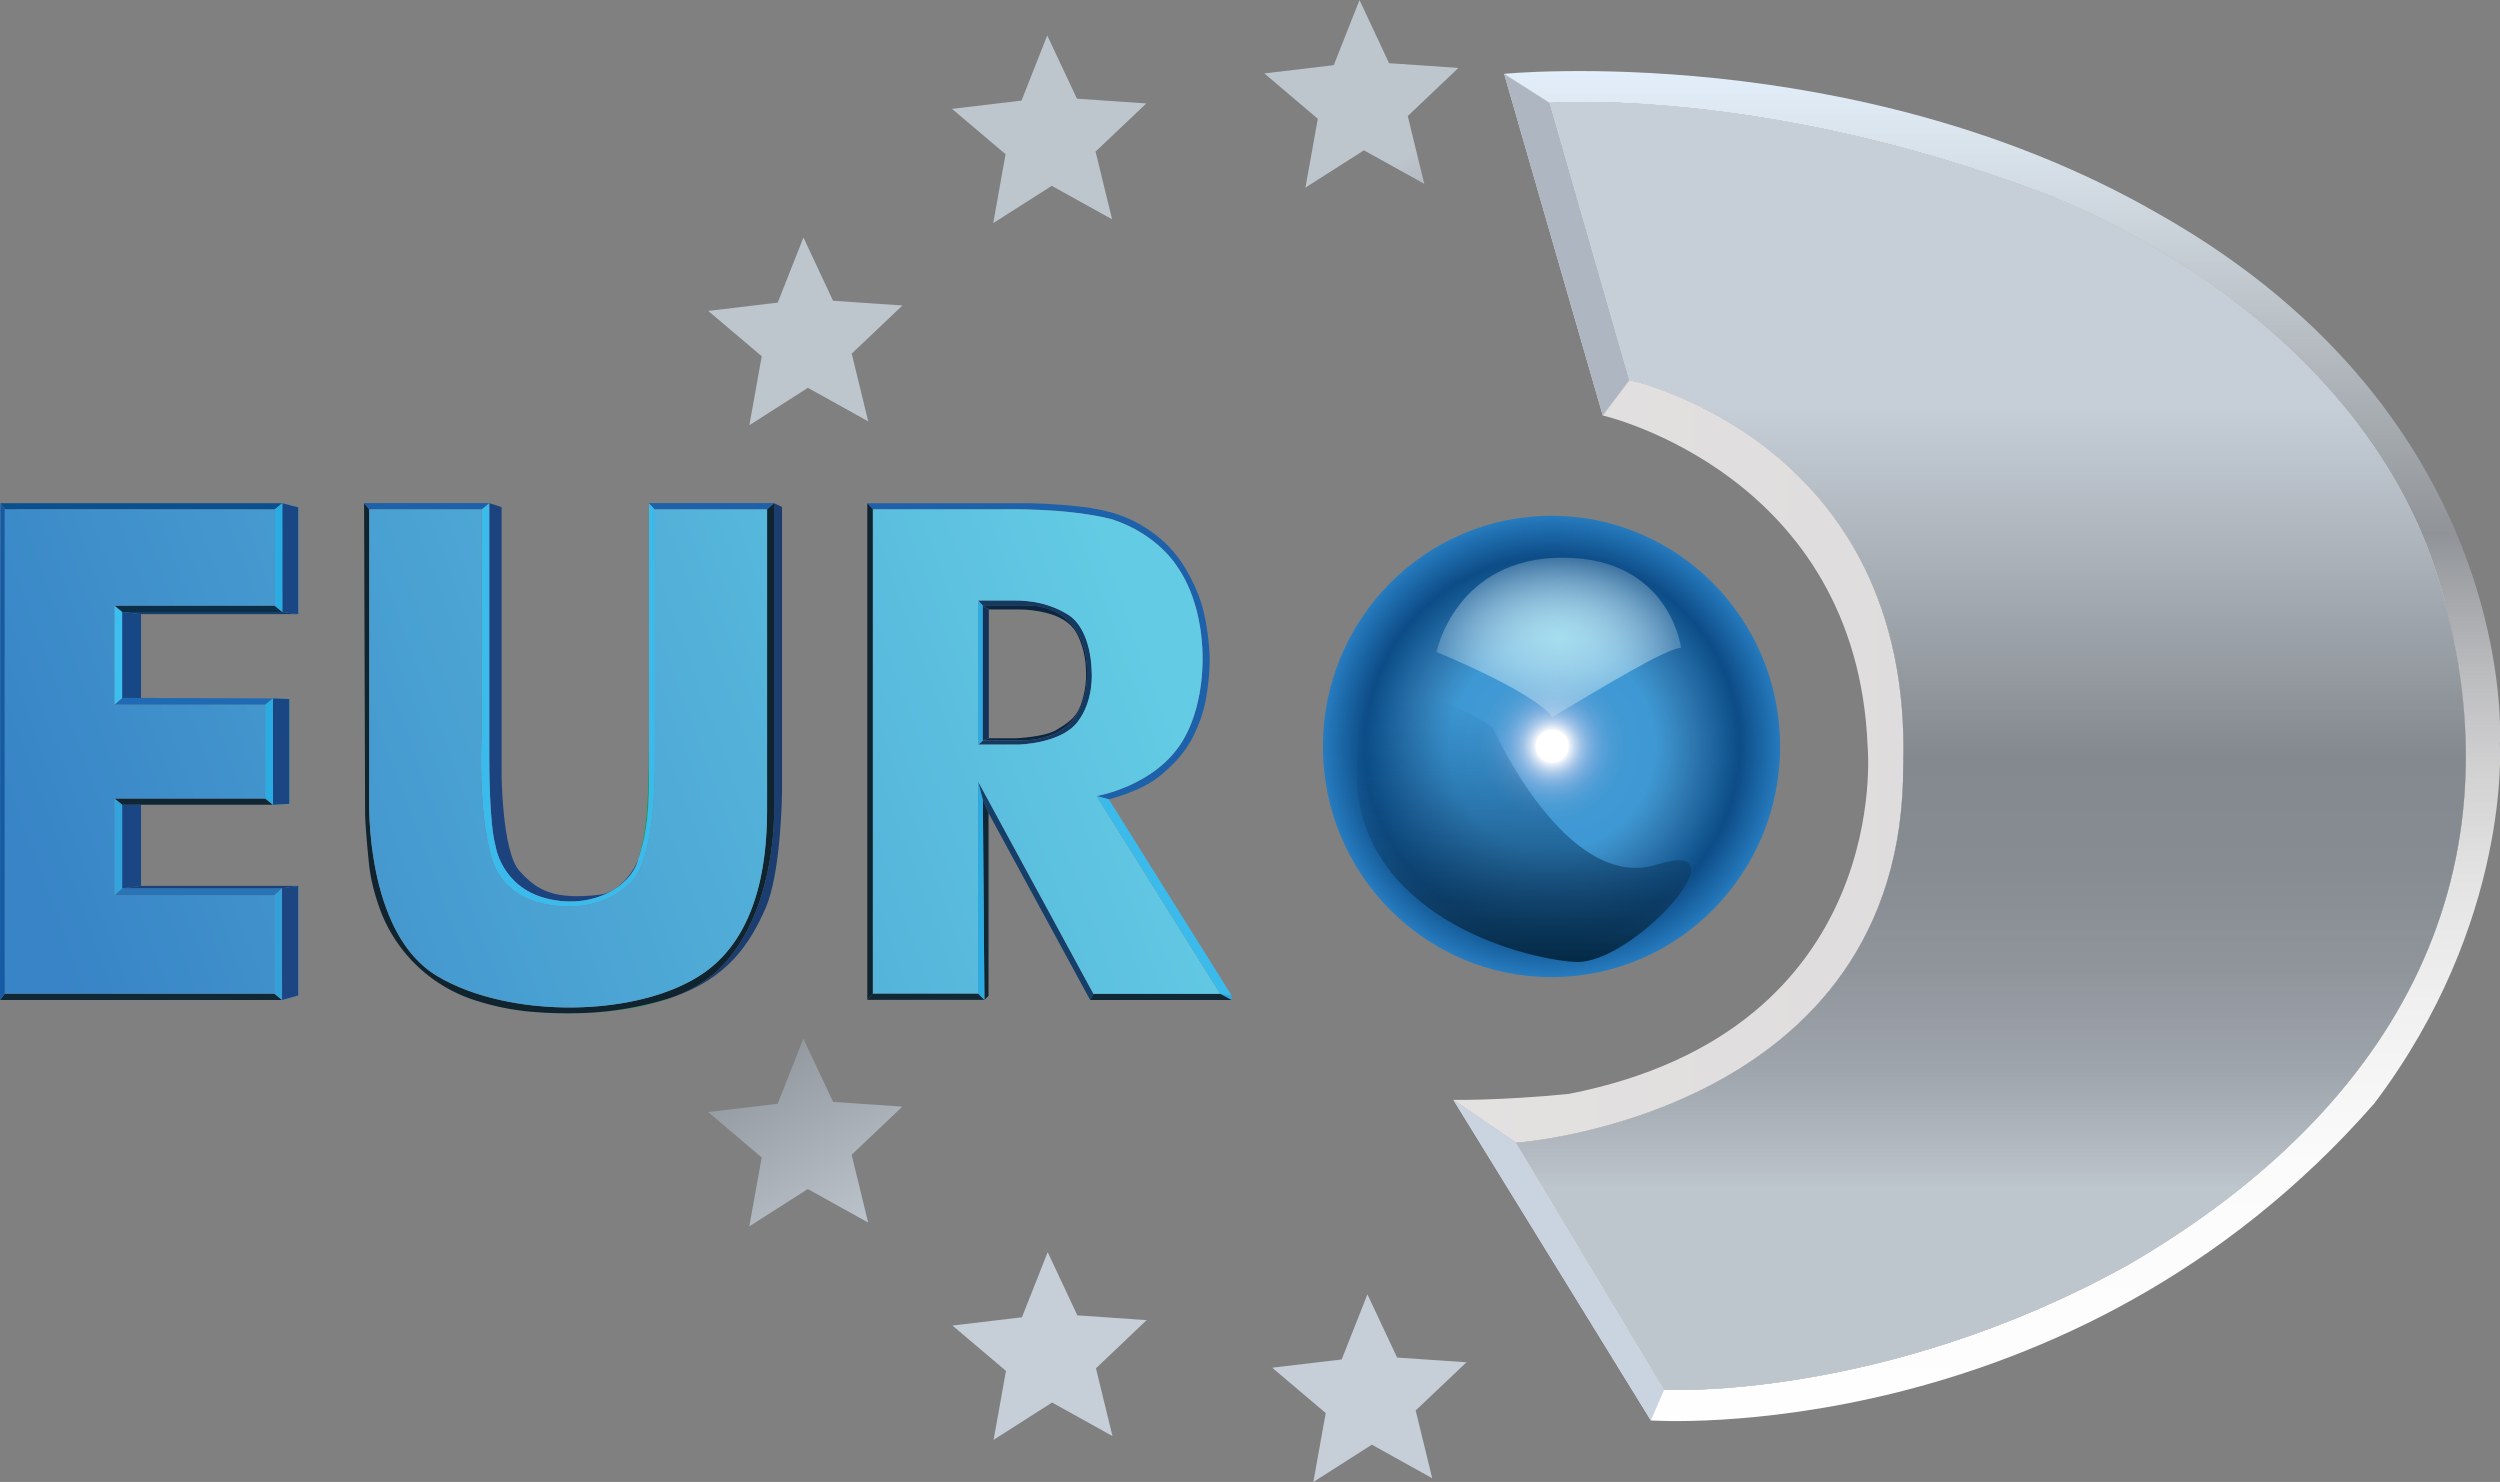 <svg width="800" height="474.21" version="1.1" viewBox="0 0 800 474.21" xmlns="http://www.w3.org/2000/svg">
 <rect x="0" y="0" width="800" height="474.21" fill="#808080" stroke="none"/>
 <defs>
  <linearGradient id="b" x1="41.955" x2="49.607" y1="3.42" y2="29.553" gradientTransform="scale(.715 1.398)" gradientUnits="userSpaceOnUse">
   <stop stop-color="#BDC5CD" offset=".158"/>
   <stop stop-color="#B8BFC7" offset=".171"/>
   <stop stop-color="#9FA5AC" offset=".248"/>
   <stop stop-color="#8F959B" offset=".326"/>
   <stop stop-color="#868C91" offset=".406"/>
   <stop stop-color="#83898E" offset=".491"/>
   <stop stop-color="#B1B8C0" offset=".673"/>
   <stop stop-color="#C6CFD8" offset=".765"/>
  </linearGradient>
  <linearGradient id="c" x1="52.655" x2="90.379" y1="29.863" y2="29.863" gradientTransform="scale(.811 1.233)" gradientUnits="userSpaceOnUse">
   <stop stop-color="#E4E1E1" offset="0"/>
   <stop stop-color="#E0DDDE" offset=".368"/>
   <stop stop-color="#DCD9D9" offset=".67"/>
   <stop stop-color="#D7D4D4" offset="1"/>
  </linearGradient>
  <linearGradient id="d" x1="70.486" x2="120.98" y1="4.331" y2="4.331" gradientTransform="scale(.606 1.651)" gradientUnits="userSpaceOnUse">
   <stop stop-color="#E4E1E1" offset="0"/>
   <stop stop-color="#E0DDDE" offset=".368"/>
   <stop stop-color="#DCD9D9" offset=".67"/>
   <stop stop-color="#D7D4D4" offset="1"/>
  </linearGradient>
  <radialGradient id="e" cx="45.77" cy="21.714" r="6.71" gradientTransform="scale(.996 1.004)" gradientUnits="userSpaceOnUse">
   <stop stop-color="#FFF" offset=".069"/>
   <stop stop-color="#E9EFF9" offset=".078"/>
   <stop stop-color="#C2D7EF" offset=".101"/>
   <stop stop-color="#A0C3E7" offset=".125"/>
   <stop stop-color="#84B4E1" offset=".152"/>
   <stop stop-color="#6DA9DC" offset=".183"/>
   <stop stop-color="#5AA1D8" offset=".217"/>
   <stop stop-color="#4B9CD5" offset=".259"/>
   <stop stop-color="#4199D4" offset=".315"/>
   <stop stop-color="#3E98D3" offset=".449"/>
   <stop stop-color="#3A8DC6" offset=".511"/>
   <stop stop-color="#2C74AD" offset=".63"/>
   <stop stop-color="#0F528C" offset=".794"/>
   <stop stop-color="#0D4C87" offset=".82"/>
   <stop stop-color="#267BBE" offset="1"/>
  </radialGradient>
  <linearGradient id="f" x1="7.21" x2="7.341" y1="33.739" y2="33.739" gradientTransform="scale(1.155 .866)" gradientUnits="userSpaceOnUse">
   <stop stop-color="#E4E1E1" offset="0"/>
   <stop stop-color="#E0DDDE" offset=".368"/>
   <stop stop-color="#DCD9D9" offset=".67"/>
   <stop stop-color="#D7D4D4" offset="1"/>
  </linearGradient>
  <linearGradient id="g" x1="22.109" x2=".125" y1="32.98" y2="36.29" gradientTransform="scale(1.562 .64)" gradientUnits="userSpaceOnUse">
   <stop stop-color="#63CBE4" offset="0"/>
   <stop stop-color="#3884C6" offset="1"/>
  </linearGradient>
  <linearGradient id="h" x1="55.585" x2="95.408" y1="17.092" y2="17.092" gradientTransform="scale(.768 1.302)" gradientUnits="userSpaceOnUse">
   <stop stop-color="#E4E1E1" offset="0"/>
   <stop stop-color="#E0DDDE" offset=".368"/>
   <stop stop-color="#DCD9D9" offset=".67"/>
   <stop stop-color="#D7D4D4" offset="1"/>
  </linearGradient>
  <linearGradient id="i" x1="68.381" x2="68.381" y1="37.393" y2="1.783" gradientTransform="scale(.859 1.164)" gradientUnits="userSpaceOnUse">
   <stop stop-color="#FFF" offset="0"/>
   <stop stop-color="#FBFBFB" offset=".229"/>
   <stop stop-color="#F1F0F0" offset=".343"/>
   <stop stop-color="#E4E3E3" offset=".432"/>
   <stop stop-color="#D1D1D2" offset=".508"/>
   <stop stop-color="#BBBCBE" offset=".576"/>
   <stop stop-color="#A2A4A8" offset=".636"/>
   <stop stop-color="#909498" offset=".674"/>
   <stop stop-color="#95999D" offset=".692"/>
   <stop stop-color="#BCC3C9" offset=".832"/>
   <stop stop-color="#D7E1E9" offset=".939"/>
   <stop stop-color="#E2EEFA" offset="1"/>
  </linearGradient>
  <linearGradient id="j" x1="49.725" x2="85.346" y1="18.72" y2="18.72" gradientTransform="scale(.859 1.165)" gradientUnits="userSpaceOnUse">
   <stop stop-color="#E4E1E1" offset="0"/>
   <stop stop-color="#E0DDDE" offset=".368"/>
   <stop stop-color="#DCD9D9" offset=".67"/>
   <stop stop-color="#D7D4D4" offset="1"/>
  </linearGradient>
  <linearGradient id="k" x1="68.018" x2="68.018" y1="34.88" y2="2.559" gradientTransform="scale(.859 1.165)" gradientUnits="userSpaceOnUse">
   <stop stop-color="#BDC5CD" offset=".158"/>
   <stop stop-color="#B8BFC7" offset=".171"/>
   <stop stop-color="#9FA5AC" offset=".248"/>
   <stop stop-color="#8F959B" offset=".326"/>
   <stop stop-color="#868C91" offset=".406"/>
   <stop stop-color="#83898E" offset=".491"/>
   <stop stop-color="#B1B8C0" offset=".673"/>
   <stop stop-color="#C6CFD8" offset=".765"/>
  </linearGradient>
  <radialGradient id="l" cx="36.947" cy="23.072" r="3.726" gradientTransform="scale(1.239 .807)" gradientUnits="userSpaceOnUse">
   <stop stop-color="#A5DDEE" offset="0"/>
   <stop stop-color="#FFF" stop-opacity="0" offset="1"/>
  </radialGradient>
  <linearGradient id="m" x1="39.957" x2="39.957" y1="31.491" y2="22.769" gradientTransform="scale(1.12 .893)" gradientUnits="userSpaceOnUse">
   <stop stop-color="#042944" offset="0"/>
   <stop stop-color="#0B3558" stop-opacity=".808" offset=".192"/>
   <stop stop-color="#0E416D" stop-opacity=".582" offset=".418"/>
   <stop stop-color="#0D487D" stop-opacity=".366" offset=".634"/>
   <stop stop-color="#094D86" stop-opacity=".166" offset=".834"/>
   <stop stop-color="#084E8A" stop-opacity="0" offset="1"/>
  </linearGradient>
 </defs>
 <g transform="matrix(10.951 0 0 10.951 -331.04 -219.01)" fill="none" fill-rule="evenodd">
  <g transform="translate(30,20)">
   <path d="m24.572 8.787 2.027 0.139-1.482 1.406 0.483 1.98-1.764-0.98-1.709 1.092 0.361-2.015-1.564-1.325 2.031-0.242 0.752-1.903zm4.681-2.268 1.71-1.09 1.763 0.979-0.483-1.98 1.482-1.406-2.027-0.14-0.867-1.847-0.752 1.903-2.031 0.242 1.564 1.325zm-4.68 25.678-0.868-1.847-0.752 1.903-2.031 0.241 1.564 1.326-0.361 2.014 1.709-1.09 1.764 0.979-0.483-1.98 1.481-1.407-2.024-0.139zm13.801-26.715 1.71-1.09 1.764 0.978-0.483-1.98 1.48-1.406-2.026-0.139-0.863-1.845-0.753 1.903-2.03 0.241 1.564 1.326-0.362 2.012zm4.707 34.325-2.027-0.139-0.867-1.847-0.752 1.903-2.031 0.241 1.564 1.325-0.361 2.015 1.709-1.091 1.764 0.98-0.483-1.98zm-11.37-1.371-0.867-1.848-0.752 1.903-2.031 0.242 1.564 1.325-0.361 2.014 1.709-1.09 1.764 0.98-0.483-1.98 1.481-1.407-2.024-0.14z" fill="url(#b)" fill-rule="nonzero"/>
   <path d="m44.53 33.395-1.83-1.253 5.768 9.364 0.39-0.893z" fill="url(#c)" fill-rule="nonzero"/>
   <path d="m44.53 33.395-1.83-1.253 5.768 9.364 0.39-0.893z" fill="#cad4e1" fill-rule="nonzero"/>
   <path d="m45.515 3.006-1.334-0.85 2.882 9.984 0.782-1.035z" fill="url(#d)" fill-rule="nonzero"/>
   <path d="m45.515 3.006-1.334-0.85 2.882 9.984 0.782-1.035z" fill="#aeb7c1" fill-rule="nonzero"/>
   <ellipse cx="45.566" cy="21.811" rx="6.68" ry="6.74" fill="url(#e)" fill-rule="nonzero"/>
   <path d="m8.471 29.22 0.472-0.133v-3.202l-0.476 0.071z" fill="#00aeef" fill-rule="nonzero"/>
   <path d="m8.471 29.22 0.472-0.133v-3.202l-0.476 0.071z" fill="#1c4582" fill-rule="nonzero"/>
   <path d="m3.798 25.956 0.552-0.071v-2.37h-0.552z" fill="#00aeef" fill-rule="nonzero"/>
   <path d="m3.798 25.956 0.552-0.071v-2.37h-0.552z" fill="#1a4684" fill-rule="nonzero"/>
   <path d="m8.207 23.515 0.474-0.028v-3.061l-0.476-0.019 2e-3 2.957z" fill="#00aeef" fill-rule="nonzero"/>
   <path d="m8.207 23.515 0.474-0.028v-3.061l-0.476-0.019 2e-3 2.957z" fill="#1a4683" fill-rule="nonzero"/>
   <path d="m3.798 20.393 4.404 0.014v3e-3l3e-3 -3e-3 -3.855-0.014v-2.448l-0.552-0.063z" fill="#00aeef" fill-rule="nonzero"/>
   <path d="m3.798 20.393 4.404 0.014v3e-3l3e-3 -3e-3 -3.855-0.014v-2.448l-0.552-0.063z" fill="#184785" fill-rule="nonzero"/>
   <path d="m8.943 17.945v-3.12l-0.465-0.122 3e-3 3.18c9e-3 4e-3 0.462 0.062 0.462 0.062z" fill="#00aeef" fill-rule="nonzero"/>
   <path d="m8.943 17.945v-3.12l-0.465-0.122 3e-3 3.18c9e-3 4e-3 0.462 0.062 0.462 0.062z" fill="#1a4683" fill-rule="nonzero"/>
   <path d="m8.467 29.22h4e-3l-4e-3 -3e-3z" fill="#00aeef" fill-rule="nonzero"/>
   <path d="m8.467 29.22h4e-3l-4e-3 -3e-3z" fill="url(#f)" fill-rule="nonzero"/>
   <path d="m3.57 23.332 0.228 0.183h4.409l-0.228-0.183z" fill="#102634" fill-rule="nonzero"/>
   <path d="m8.207 23.515v-0.15z" fill="#00a651" fill-rule="nonzero"/>
   <path d="m3.798 17.882h4.68l-0.223-0.185h-4.685z" fill="#0a2e47" fill-rule="nonzero"/>
   <path d="m8.248 29.036h-7.878l-0.14 0.184h8.237v-3e-3z" fill="#102736" fill-rule="nonzero"/>
   <path d="m7.98 20.593 0.222-0.183v-3e-3l-4.404-0.014-0.228 0.2z" fill="#206ab3" fill-rule="nonzero"/>
   <path d="m8.248 26.163 0.219-0.207h-4.67l-0.227 0.207z" fill="#2775b8" fill-rule="nonzero"/>
   <path d="m3.798 17.882 0.552 0.063h4.593s-0.453-0.058-0.465-0.063z" fill="#153e69" fill-rule="nonzero"/>
   <path d="m3.798 25.956h4.669l0.476-0.071h-4.593z" fill="#1b4176" fill-rule="nonzero"/>
   <path d="m8.255 14.886 0.221-0.183h-8.237l0.131 0.183c0-7e-3 7.885 0 7.885 0z" fill="#0a508e" fill-rule="nonzero"/>
   <path d="m0.37 14.886h7.885s-7.885-7e-3 -7.885 0z" fill="#2aace2" fill-rule="nonzero"/>
   <path d="m0.37 14.886-0.13-0.181-0.01 14.515 0.14-0.184z" fill="#145ba5" fill-rule="nonzero"/>
   <path d="m8.255 17.697 0.223 0.185v-3.177l-0.223 0.181z" fill="#2aace2" fill-rule="nonzero"/>
   <path d="m3.57 20.593 0.228-0.2v-2.51l-0.228-0.186z" fill="#3cbfef" fill-rule="nonzero"/>
   <path d="m8.207 23.364-2e-3 -2.957-3e-3 3e-3zm-5e-3 -2.954-0.223 0.183v2.739l0.228 0.183v-0.15z" fill="#2aace2" fill-rule="nonzero"/>
   <path d="m3.57 23.332v2.831l0.228-0.207v-2.441z" fill="#33a3dc" fill-rule="nonzero"/>
   <path d="m8.467 29.217 4e-3 3e-3 -4e-3 -3.264z" fill="#2aace2" fill-rule="nonzero"/>
   <path d="m8.248 29.036 0.219 0.181v-3.26l-0.219 0.206z" fill="#34a0da" fill-rule="nonzero"/>
   <path d="m14.525 14.828v7.429s-2e-3 1.801 0.177 2.437c0 0 0.157 1.22 1.498 1.56 1.34 0.338 2.484-0.353 2.684-1.154-0.156 0.422-0.596 0.963-1.115 1.042-1.369 0.163-1.852-0.13-2.363-0.696-0.51-0.566-0.52-2.848-0.52-2.848v-7.78l-0.363-0.118v0.128z" fill="#1d437e" fill-rule="nonzero"/>
   <path d="m15.69 29.56c0.577 0.063 1.177 0.073 1.77 0.036a12.64 12.64 0 0 1-1.77-0.035z" fill="#2aace2" fill-rule="nonzero"/>
   <path d="m22.847 23.487s0.147 2.957-1.497 4.723c-0.396 0.427-0.923 0.726-1.498 0.938 1.643-0.553 2.296-1.58 2.75-2.616 0.461-1.056 0.48-3.414 0.48-3.414v-8.304l-0.235-0.114z" fill="#1c3d6f" fill-rule="nonzero"/>
   <path d="m17.46 29.593c0.764-0.04 1.624-0.162 2.392-0.445l-0.096 0.032a9.624 9.624 0 0 1-2.296 0.413zm1.732-6.846v-1.493c0 2.77-0.108 3.048-0.308 3.846 0.012-0.035 0.023-0.067 0.032-0.1 0.12-0.431 0.276-0.914 0.276-2.253z" fill="#00a651" fill-rule="nonzero"/>
   <path d="m21.35 28.21c1.644-1.766 1.497-4.723 1.497-4.723v-8.787l-0.204 0.184v8.455c0 0.886 0.073 3.72-1.813 5.064-1.886 1.343-5.73 1.38-7.837 0.111-2.106-1.267-1.975-5.13-1.975-5.13v-8.5l-0.15-0.184 0.03 9.117c0.02 0.55 0.12 1.494 0.12 1.494 0.018 0.133 0.039 0.263 0.064 0.39 0.078 0.36 0.177 0.682 0.292 0.977a4.387 4.387 0 0 0 2.694 2.537 7.44 7.44 0 0 0 1.621 0.343 12.29 12.29 0 0 0 1.771 0.035 9.74 9.74 0 0 0 2.298-0.413c0.032-0.01 0.065-0.02 0.097-0.032 0.572-0.21 1.097-0.511 1.495-0.938z" fill="#10242f" fill-rule="nonzero"/>
   <path d="m14.3 21.558s-0.108 2.09 0.287 3.484c0.396 1.395 1.866 1.441 2.245 1.441 0.378 0 1.173-0.035 1.861-0.728 0.688-0.694 0.672-3.305 0.672-3.305v-7.566l-0.17-0.184v8.047c0 1.339-0.157 1.822-0.276 2.253l-0.033 0.1c-0.202 0.798-1.343 1.492-2.684 1.154-1.34-0.34-1.497-1.56-1.497-1.56-0.18-0.636-0.177-2.437-0.177-2.437v-7.555l-0.226 0.184v6.672z" fill="#3bbaec" fill-rule="nonzero"/>
   <path d="m11.02 14.884h3.28l0.223-0.184h-3.655l0.15 0.184zm11.623 0 0.204-0.184h-3.655l0.17 0.184z" fill="#1d61ab" fill-rule="nonzero"/>
   <path d="m31.093 21.329c0.35-0.21 0.534-0.348 0.663-0.613 0.128-0.267 0.204-0.673 0.204-0.966 0-0.292-0.013-0.74-0.26-1.22-0.243-0.48-0.812-0.634-1.327-0.699-0.267-0.028-0.35-0.02-0.35-0.02h-0.903v3.764h0.786c5e-3 -3e-3 0.84-0.035 1.187-0.246z"/>
   <path d="m31.422 17.95c-0.715-0.435-1.405-0.404-1.704-0.404h-0.9l0.131 0.155 0.053-4e-3h1.362s1.629 2e-3 1.629 1.975c0 1.65-1.153 1.96-1.889 1.96-0.738 0-1.152 8e-3 -1.152 8e-3l-0.131 0.118h1.152s1.24-0.016 1.739-0.654c0.5-0.639 0.42-1.488 0.42-1.488s5e-3 -1.235-0.71-1.667z" fill="#153a61" fill-rule="nonzero"/>
   <path d="m29.564 14.881s1.858-0.046 3.16 0.293c1.341 0.438 1.89 1.362 1.89 1.362 0.971 1.362 0.98 3.77 0.178 5.104-0.8 1.334-2.519 1.62-2.519 1.62l0.354 0.095s0.941-0.214 1.537-0.715 0.908-0.952 1.15-1.632c0.241-0.68 0.264-1.531 0.264-1.757 0-0.227-0.06-1.206-0.34-1.893-0.28-0.69-0.649-1.298-1.3-1.776-0.65-0.478-1.285-0.677-2.12-0.777-0.835-0.098-1.537-0.1-1.537-0.1h-4.713l0.161 0.176z" fill="#1d61ab" fill-rule="nonzero"/>
   <path d="m25.732 29.032-0.16 0.185h3.423l-0.184-0.185z" fill="#102736" fill-rule="nonzero"/>
   <path d="m35.889 29.043 0.327 0.177v-0.135z" fill="#2aace2" fill-rule="nonzero"/>
   <path d="m28.811 22.837 0.138 0.541 0.166 0.38v5.34l-0.12 0.12 0.12-0.12v-5.34l2.97 5.462 0.098-0.177z" fill="#153e69" fill-rule="nonzero"/>
   <path d="m29.115 23.759-0.166-0.381 0.046 5.84 0.12-0.12z" fill="#102634" fill-rule="nonzero"/>
   <path d="m8.248 26.163v2.873h-7.878v-14.15h7.885v2.81h-4.685v2.897h4.41v2.739h-4.41v2.831zm11.115-3.713s0.016 2.61-0.672 3.305c-0.688 0.693-1.481 0.728-1.86 0.728-0.378 0-1.85-0.046-2.246-1.441-0.395-1.395-0.287-3.484-0.287-3.484v-6.674h-3.278v8.5s-0.131 3.86 1.976 5.13c2.107 1.267 5.953 1.23 7.836-0.111 1.886-1.344 1.813-4.178 1.813-5.064v-8.455h-3.282zm12.912 0.81 3.614 5.783h-3.706l-3.372-6.206v6.195h-3.08v-14.15h3.833s1.858-0.047 3.16 0.292c1.341 0.438 1.89 1.362 1.89 1.362 0.971 1.362 0.98 3.77 0.178 5.104-0.8 1.334-2.517 1.62-2.517 1.62zm-0.147-3.646s0.01-1.23-0.706-1.665c-0.715-0.434-1.405-0.403-1.704-0.403h-0.9v4.212h1.153s1.24-0.016 1.739-0.654c0.499-0.643 0.418-1.49 0.418-1.49z" fill="url(#g)" fill-rule="nonzero"/>
   <path d="m28.95 17.701-0.134-0.155v4.21l0.133-0.119z" fill="#2aace2" fill-rule="nonzero"/>
   <path d="m30.028 17.81s0.083-7e-3 0.35 0.021c0.515 0.065 1.08 0.218 1.327 0.699 0.244 0.48 0.26 0.93 0.26 1.22 0 0.293-0.076 0.7-0.205 0.966-0.129 0.267-0.315 0.404-0.662 0.613-0.35 0.209-1.182 0.243-1.182 0.243h-0.787l-0.175 0.065s0.416-7e-3 1.152-7e-3c0.739 0 1.889-0.31 1.889-1.96 0-1.971-1.629-1.976-1.629-1.976h-1.361l-0.053 5e-3 0.175 0.109h0.901z" fill="#0c2641" fill-rule="nonzero"/>
   <path d="m25.732 14.881-0.16-0.176v14.512l0.16-0.185z" fill="#10242f" fill-rule="nonzero"/>
   <path d="m28.811 22.837v6.195l0.184 0.185-0.046-5.839z" fill="#2aace2" fill-rule="nonzero"/>
   <path d="m32.183 29.043-0.098 0.177h4.13l-0.326-0.177z" fill="#102736" fill-rule="nonzero"/>
   <path d="m35.889 29.043 0.327 0.042-3.586-5.73-0.355-0.095z" fill="#3bbaec" fill-rule="nonzero"/>
   <path d="m29.124 21.572v-3.762l-0.175-0.109v3.936z" fill="#143257" fill-rule="nonzero"/>
   <path d="m55.843 22.357c0.292-9.483-7.998-11.252-7.998-11.252l-0.782 1.035s7.423 1.695 7.74 9.667c0 0 0.805 8.285-8.734 10.158-2.003 0.197-3.37 0.174-3.37 0.174l1.832 1.253c0 3e-3 11.353-0.796 11.312-11.035z" fill="url(#h)" fill-rule="nonzero"/>
   <path d="m63.288 6.238c-8.84-5.085-19.107-4.082-19.107-4.082l1.332 0.85s6.164-0.472 14.323 2.597c0 0 9.315 3.281 11.721 11.55 2.33 8.142-0.991 15.063-9.143 19.807-7.195 3.987-13.56 3.65-13.56 3.65l-0.388 0.896s12.269 0.868 21.14-9.26c4.014-5.308 3.672-10.5 3.672-10.5s0.648-9.503-9.99-15.508z" fill="url(#i)" fill-rule="nonzero"/>
   <path d="m55.843 22.357c0.041 10.24-11.312 11.035-11.312 11.035l4.324 7.218s6.362 0.337 13.56-3.65c8.15-4.742 11.472-11.665 9.142-19.807-2.406-8.269-11.721-11.55-11.721-11.55-8.159-3.07-14.323-2.597-14.323-2.597l2.33 8.1c2e-3 0 8.292 1.768 8 11.25z" fill="url(#j)" fill-rule="nonzero"/>
   <path d="m55.843 22.357c0.041 10.24-11.312 11.035-11.312 11.035l4.324 7.218s6.362 0.337 13.56-3.65c8.15-4.742 11.472-11.665 9.142-19.807-2.406-8.269-11.721-11.55-11.721-11.55-8.159-3.07-14.323-2.597-14.323-2.597l2.33 8.1c2e-3 0 8.292 1.768 8 11.25z" fill="url(#k)" fill-rule="nonzero"/>
   <path d="m42.205 19.052s2.809 1.14 3.386 1.898c1.454-0.86 3.31-1.998 3.76-2.023 0 0-0.326-2.632-3.459-2.632s-3.687 2.757-3.687 2.757z" fill="url(#l)" fill-rule="nonzero"/>
   <path d="m43.847 21.254s2.144 4.851 4.81 4.006-0.731 2.955-2.406 2.848c-1.672-0.105-6.378-1.427-6.378-5.54s3.974-1.314 3.974-1.314z" fill="url(#m)" fill-rule="nonzero"/>
  </g>
 </g>
</svg>
